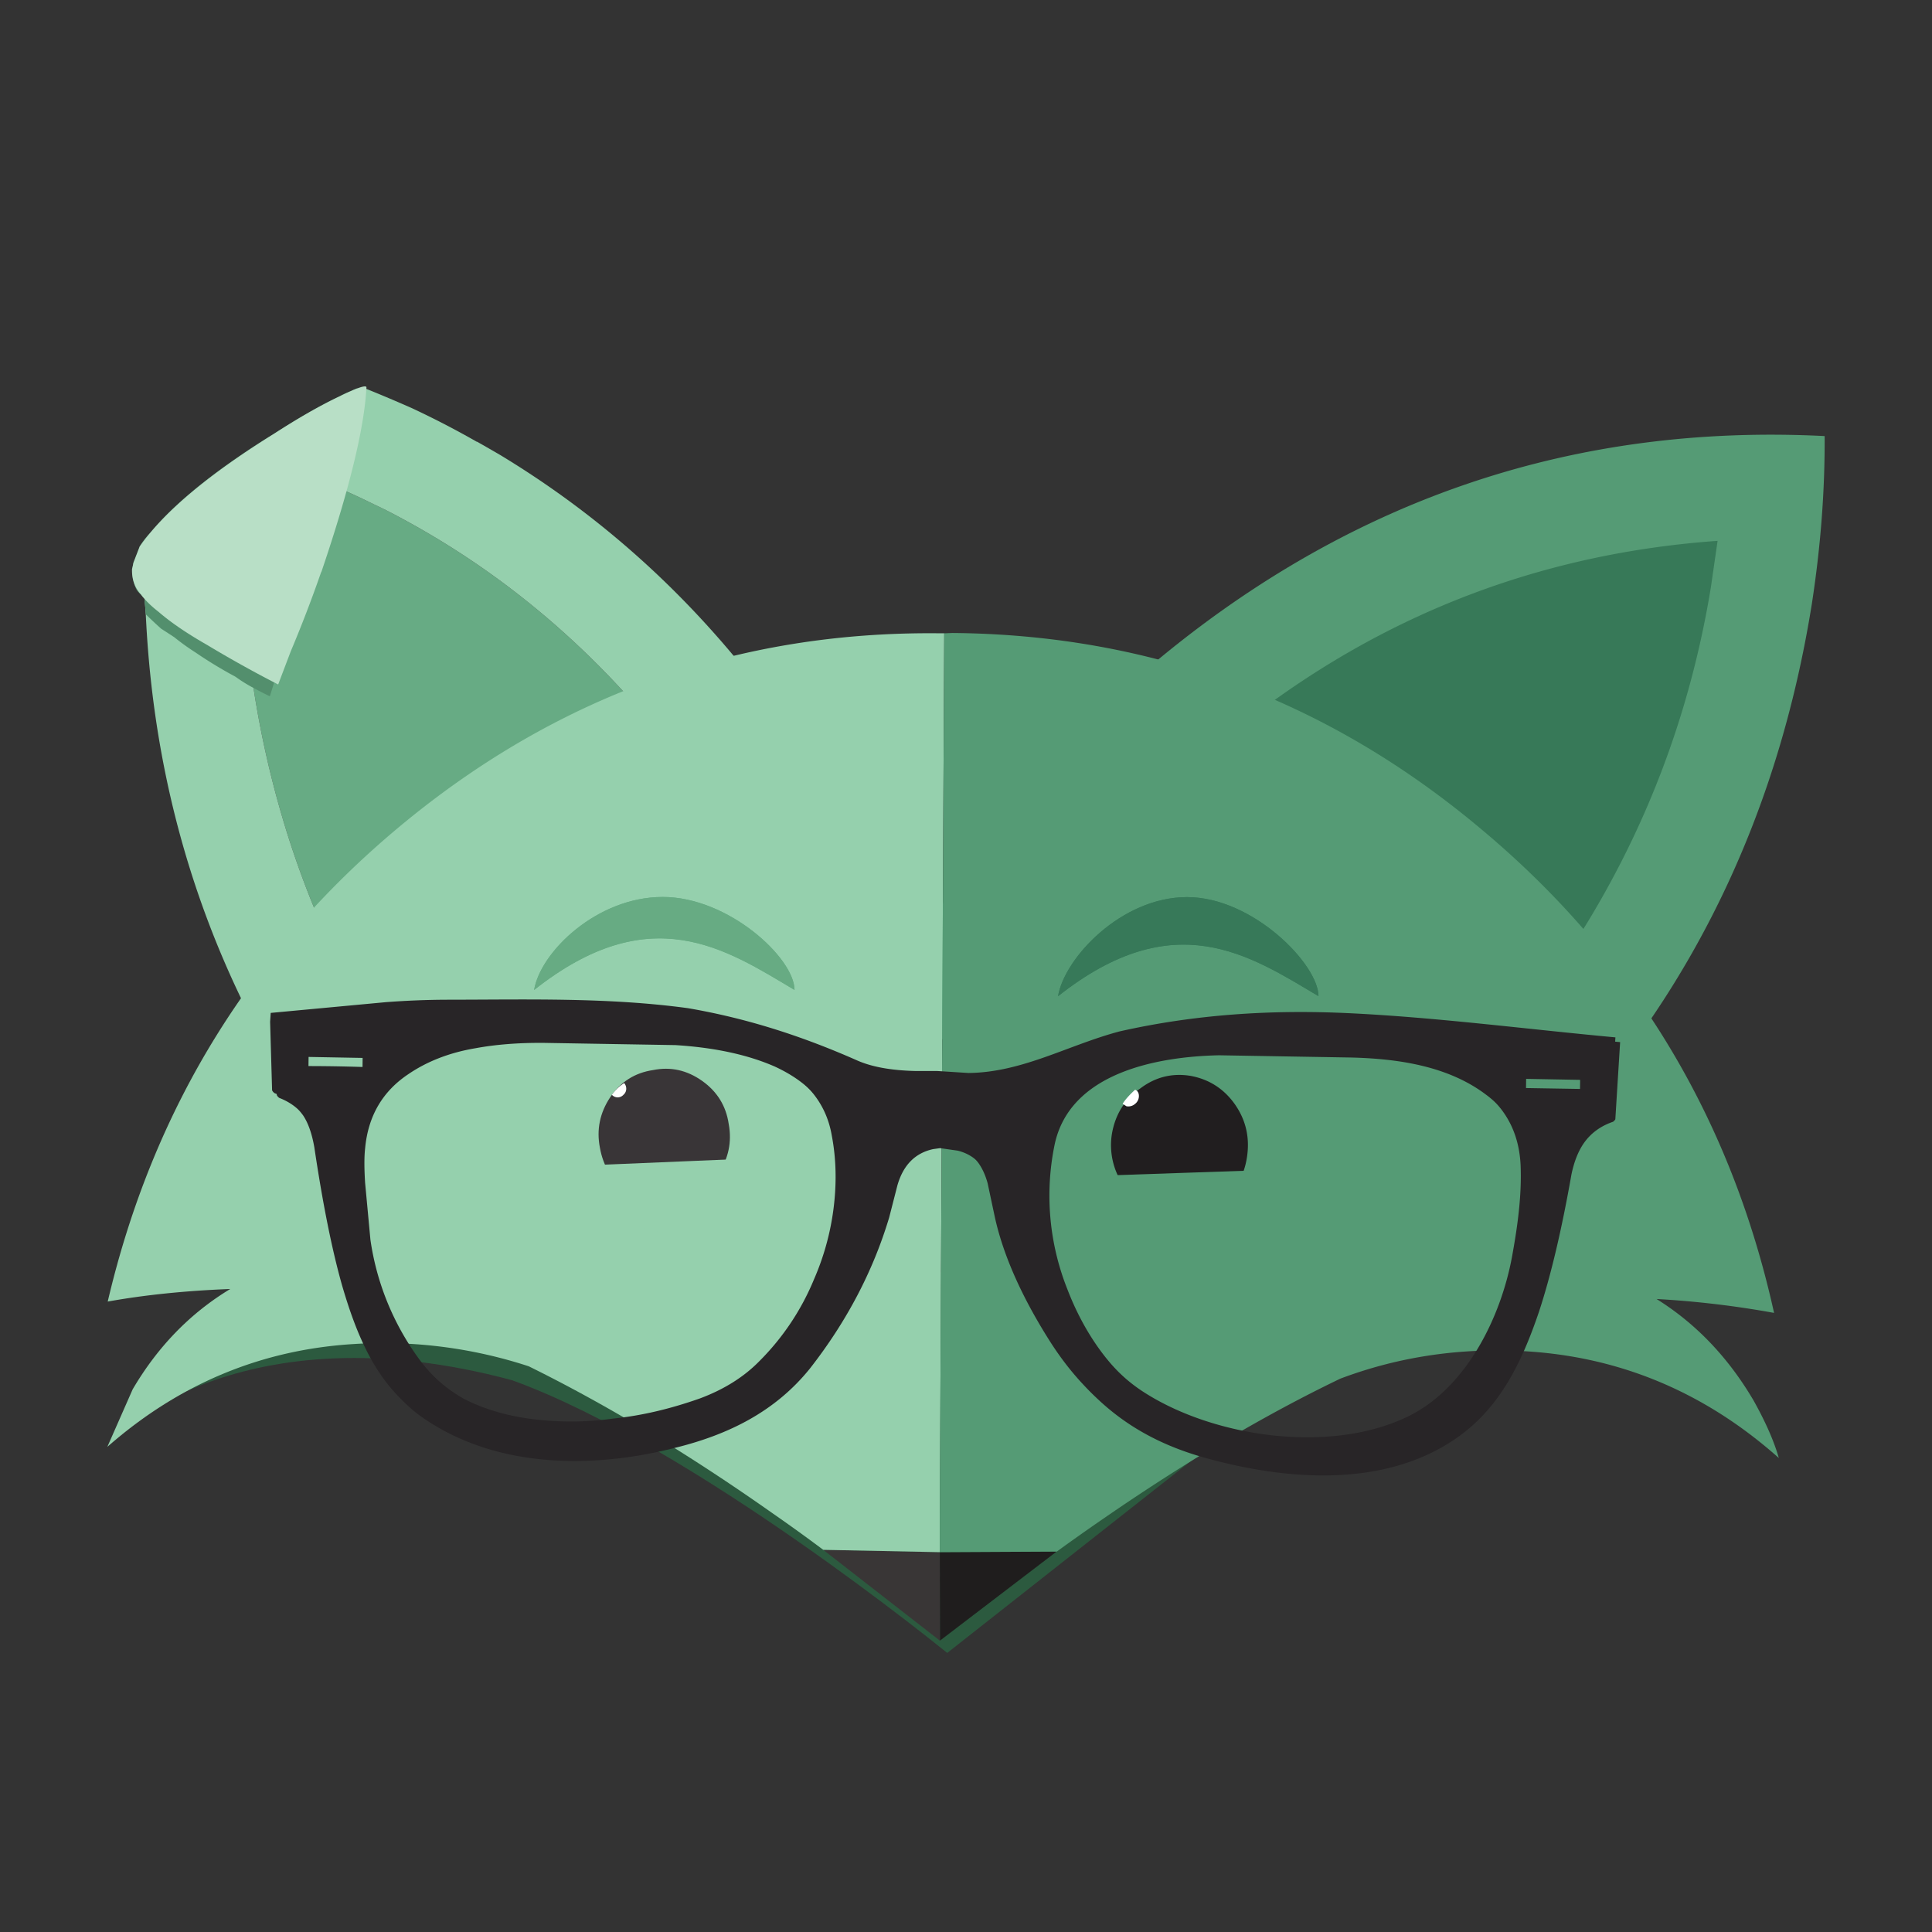 <svg viewBox="0 0 90 90" xmlns="http://www.w3.org/2000/svg"><rect x="0" y="0" width="90" height="90" fill="#333333" stroke="none"/><g fill="none" fill-rule="evenodd"><g fill-rule="nonzero"><path d="M40.81 41.185c-2.666.582-18.942-1.647-21.587-1.06-9.006.925-19.054 8.832-18.976 8.87 0 0 5.908-6.114 18.615-2.697C27.353 49.382 39.125 59 39.125 59l16.962-13.356-15.277-4.46Z" fill-opacity=".76" fill="#2B6744" style="mix-blend-mode:multiply" transform="translate(5 18)"/><path d="M11.427 23.664c-.007.202-.01.392-.008.572-.03.99-.04 1.982-.025 2.972.023.571.05 1.129.083 1.673.096 1.071.21 2.128.346 3.171-.01.006-.014.038-.012.096.016 0 .02.005.016.015.33 2.117.808 4.207 1.428 6.257a43.22 43.22 0 0 0 6.861 13.49 47.209 47.209 0 0 0 4.64 5.162.528.528 0 0 1 .143-.07c.477-.157.765-.246.861-.266a142.23 142.23 0 0 1 2.625-.72c.207-.104 1.325-.622 3.355-1.554l4.567-2.477a56.142 56.142 0 0 0 2.684-1.915 66.806 66.806 0 0 1-.358-1.208c-1.51-4.974-3.824-9.465-6.945-13.471-3.626-4.786-7.943-8.528-12.95-11.228-.44-.244-.89-.471-1.346-.683a30.289 30.289 0 0 0-1.628-.75 3.156 3.156 0 0 1-.19-.088c-.03-.015-.044-.025-.04-.03a70.748 70.748 0 0 1-1.59-.626 1.38 1.38 0 0 0-.284-.123 46.662 46.662 0 0 0-2.017-.655l-.184 2.105c0 .118-.011.235-.032.35Z" fill="#67AB84"/><path d="M11.42 24.236c-.003-.18 0-.37.007-.572-1.018.773-1.858 1.49-2.52 2.154.45.082.744.067.878-.045.285-.207.83-.72 1.635-1.537Z" fill="#B8DFC8"/><path d="M22.211 20.579a41.45 41.45 0 0 0-3.026-1.567 71.43 71.43 0 0 0-2.12-.897v.024c-.02.012-.064.194-.132.546-.07.427-.19.683-.361.77-.026 0-.05.01-.069.026a1.45 1.45 0 0 0-.3.211c-.673.383-1.521 1.107-2.543 2.171.105.033.199.074.283.123.544.222 1.075.43 1.592.626-.005.005.009.015.04.03.068.034.13.063.188.087.534.227 1.077.477 1.628.751.457.212.906.44 1.348.683 5.006 2.7 9.323 6.442 12.949 11.228 3.12 4.006 5.436 8.497 6.945 13.47.12.42.24.822.358 1.21a56.137 56.137 0 0 1-2.684 1.914l-4.567 2.477a251.46 251.46 0 0 0-3.355 1.554c-.652.17-1.526.41-2.625.72-.096.02-.384.11-.86.267a.52.52 0 0 0-.145.07 47.21 47.21 0 0 1-4.639-5.163 43.22 43.22 0 0 1-6.861-13.49 46.173 46.173 0 0 1-1.428-6.256c.005-.011 0-.016-.016-.016-.002-.058.002-.09.012-.096-.135-1.043-.25-2.1-.345-3.17a89.93 89.93 0 0 1-.084-1.673c-.014-.98-.006-1.97.026-2.973-.806.817-1.35 1.33-1.635 1.537-.135.112-.428.127-.878.045a5.513 5.513 0 0 1-.878-.146l-1.304-.367c-.007.694-.004 1.409.01 2.144-.01.117 0 .226.03.325a.259.259 0 0 0-.036.08c0 .022.01.035.025.04-.007.055-.01.11-.009.167.017.174.033.359.046.554.469 10.106 3.895 19.143 10.279 27.108a54.56 54.56 0 0 0 3.477 3.923c.273-.134.445-.207.516-.22a33.2 33.2 0 0 0 2.486-.707c1.218-.422 3.226-1.323 6.025-2.705l6.138-3.297a489.447 489.447 0 0 1 6.567-4.698c.311-.21.622-.422.931-.634-1.141-3.898-2.82-7.64-5.033-11.223a26.089 26.089 0 0 1-.752-1.232c-3.778-5.743-8.483-10.32-14.116-13.73-.36-.21-.72-.417-1.083-.622-.005-.005-.01-.005-.015.001Z" fill="#95D0AD"/><path d="M6.158 26.512c-.006.36.06.678.2.953a.871.871 0 0 0 .21.23c.04.062.1.128.186.199-.007.055-.01.11-.009.167.018.174.033.359.046.554.234.232.475.458.722.677.211.134.415.266.61.396.318.256.65.494.994.713.597.408 1.215.783 1.851 1.123.292.21.577.386.855.529.268.147.518.274.748.382.21-.671.43-1.387.661-2.149.287-1.04.597-2.093.928-3.16a6.05 6.05 0 0 0 .134-.332 288.81 288.81 0 0 1 1.28-4.152c.195-.628.404-1.25.627-1.869.129-.423.23-.855.302-1.292.09-.464.137-.93.144-1.396a1.25 1.25 0 0 0-.303.14c-.158.049-.337.13-.538.244-.893.424-1.903 1.001-3.031 1.731-.744.45-1.47.929-2.179 1.433-1.565 1.114-2.759 2.172-3.582 3.176-.197.191-.368.41-.506.648l-.293.76c-.02.116-.04.215-.057.295Z" fill="#538F6D"/><path d="M6.215 26.216c-.021.112-.043.21-.065.297-.012.471.128.865.418 1.182.186.257.459.526.82.808.565.49 1.32 1.004 2.262 1.542a55.994 55.994 0 0 0 3.308 1.841l.585-1.541a60.952 60.952 0 0 0 1.41-3.673.915.915 0 0 1 .028-.057c1.295-3.82 1.99-6.674 2.089-8.563.01-.138-.412 0-1.264.417-.893.424-1.903 1.001-3.031 1.731-3.055 1.9-5.144 3.653-6.267 5.257l-.293.759Z" fill="#B8DFC6"/><path d="M84.403 28.128c.412-2.674.61-5.279.596-7.814-11.555-.586-21.869 2.855-30.941 10.323-5.245 4.322-9.299 9.362-12.16 15.119a69.364 69.364 0 0 0 3.012 3.903c.348.401.938.958 1.77 1.674.8.68 1.62 1.335 2.46 1.963l1.957 1.734c1.22 1.077 1.98 1.709 2.28 1.893a16.261 16.261 0 0 0 3.436 1.574c1.25.411 2 .694 2.25.847 2.125.663 3.214 1.001 3.266 1.016.339.118.686.206 1.04.264a49.38 49.38 0 0 0 4.444-3.265c9.15-7.544 14.68-17.288 16.59-29.23Z" fill="#559B75"/><path d="m79.7 27.352.312-2.157c-8.614.613-16.28 3.69-22.994 9.233-3.955 3.268-7.218 7.164-9.79 11.69a49.495 49.495 0 0 0-.993 1.832c.459.502.925.998 1.399 1.486 2.244 2.329 4.595 4.247 7.054 5.756.339.208.914.485 1.725.831.747.325 1.185.496 1.314.512.818.107 1.66.192 2.525.255a42.663 42.663 0 0 0 4.58-3.301 41.826 41.826 0 0 0 9.772-11.635c2.552-4.492 4.25-9.327 5.096-14.502Z" fill="#377958"/><path fill="#1F1D1D" d="M43.778 72.306v.572l.007 3.55 5.402-4.125.038-.025-5.447.028z"/><path fill="#393636" d="M43.779 72.878v-.572l-5.43-.109 5.436 4.232-.006-3.551z"/><path d="M5.018 60.632c1.72-.31 3.623-.505 5.708-.586-1.862 1.125-3.378 2.684-4.547 4.676L5 67.401c3.337-2.93 7.161-4.526 11.471-4.79a21.736 21.736 0 0 1 8.159 1.036c3.638 1.793 7.427 4.077 11.367 6.853a79.663 79.663 0 0 1 2.353 1.697l5.428.109.001-1.684.207-41.12-.332-.002c-9.262-.076-17.512 2.845-24.75 8.765C11.777 44.1 7.148 51.555 5.018 60.632Z" fill="#95D0AD"/><path d="M69.001 38.625c-7.158-6.016-15.37-9.062-24.638-9.138l-.377.015-.207 41.12v1.684l5.445-.028-.037.026h.007a97.686 97.686 0 0 1 2.22-1.57c3.883-2.677 7.557-4.847 11.023-6.511 2.513-.947 5.157-1.382 7.933-1.306 4.721.127 8.886 1.794 12.494 5.002-.222-.78-.613-1.672-1.174-2.676-1.182-2.011-2.69-3.588-4.521-4.73a44.26 44.26 0 0 1 5.474.647c-2.017-9.11-6.564-16.622-13.642-22.535Z" fill="#559B75"/><path d="M57.55 51.476c-.517-.746-1.216-1.2-2.099-1.36-.858-.137-1.637.06-2.337.591-.723.505-1.163 1.212-1.318 2.12a3.31 3.31 0 0 0 .578 2.445c.493.72 1.18 1.162 2.063 1.323.858.136 1.649-.049 2.372-.554.724-.53 1.152-1.25 1.283-2.158.13-.884-.05-1.686-.543-2.407Z" fill="#211E1F"/><path d="M53.054 51.062c.002-.148-.056-.247-.176-.298-.266.242-.46.46-.582.655l.178.114a.471.471 0 0 0 .396-.105.46.46 0 0 0 .184-.366Z" fill="#FFF"/><path d="M33.946 52.359c-.124-.844-.54-1.515-1.246-2.013-.706-.497-1.466-.663-2.278-.498-.85.126-1.515.549-1.997 1.267-.483.727-.642 1.508-.48 2.345.153.875.583 1.562 1.29 2.06.669.496 1.428.666 2.278.509.812-.165 1.46-.61 1.942-1.337.481-.72.646-1.497.491-2.333Z" fill="#393537"/><path d="M29.173 50.721a.396.396 0 0 0-.098-.268 2.15 2.15 0 0 0-.57.548.363.363 0 0 0 .54-.004.365.365 0 0 0 .128-.276Z" fill="#FFF"/><path d="m26.963 54.305 8.487-.357s-.953 3.06-3.534 3.405c-2.582.345-4.014-1.23-4.953-3.048Zm8.771-5.145-8.49-.321s1.191-2.974 3.791-3.112c2.6-.138 3.905 1.546 4.699 3.433Z" fill="#95D0AD"/><path d="m50.388 54.798 8.49-.29s-.977 3.052-3.561 3.377c-2.584.325-4.004-1.262-4.929-3.087Zm9.224-5.423-8.489.348s.957-3.058 3.539-3.401c2.582-.343 4.013 1.234 4.95 3.053Z" fill="#559B75"/><path d="M63.053 47.42c-3.604-.173-7.15.052-10.68.848-2.396.635-4.521 1.911-7.037 1.937l-1.43-.091h-.01l-.02-.002v.002l-1.021-.002c-1.126-.027-2.029-.191-2.71-.492-2.56-1.133-5.126-1.963-7.884-2.434-3.757-.51-7.51-.395-11.295-.394-.914.006-1.84.044-2.778.114l-5.357.5-.03.414.093 3.192a.339.339 0 0 0 .12.135c.539.206.984.555 1.335 1.047.234.358.406.852.514 1.48.39 2.621.82 4.762 1.29 6.422.653 2.237 1.57 4.583 3.55 5.952 3.394 2.349 7.869 2.393 11.775 1.39 2.458-.61 4.637-1.68 6.254-3.69 1.71-2.188 2.94-4.533 3.69-7.035l.382-1.49c.27-.947.826-1.511 1.668-1.693l.321-.045.82.117c.816.202 1.354.783 1.615 1.743l.32 1.5c.433 2.037 1.445 4.062 2.547 5.806 1.726 2.734 3.928 4.39 7.028 5.256 3.803 1.063 8.442 1.439 11.828-.987 1.972-1.414 2.97-3.54 3.74-5.811.554-1.683 1.058-3.816 1.514-6.402.124-.592.314-1.074.57-1.445.327-.471.784-.807 1.371-1.007.068-.06.102-.1.103-.121l.223-3.588c-4.129-.381-8.278-.928-12.419-1.126Zm-48.686 2.464.008-.648 2.74.05-.008.64a79.17 79.17 0 0 0-2.74-.042Zm24.754 5.878a12.037 12.037 0 0 1-.983 4.058 11.662 11.662 0 0 1-2.531 3.795c-.727.747-1.657 1.332-2.788 1.753-1.392.49-2.73.802-4.012.934-.967.134-1.947.17-2.942.106-1.566-.1-2.915-.444-4.046-1.032-.782-.434-1.499-1.059-2.15-1.872a12.389 12.389 0 0 1-2.413-5.75l-.248-2.657c-.043-.685-.043-1.22.001-1.603.138-1.496.805-2.645 2.002-3.448.888-.607 1.933-1.012 3.136-1.215.947-.175 2.005-.258 3.173-.25l6.146.104c1.821.113 3.363.446 4.625.998.805.372 1.436.82 1.892 1.342.518.59.846 1.287.984 2.09.162.848.213 1.73.154 2.647Zm31.54 2.968c-.515 2.837-2.119 6.115-4.798 7.449-3.604 1.793-9.105 1.02-12.414-1.141-1.738-1.135-2.984-3.046-3.722-4.969a11.777 11.777 0 0 1-.603-6.727c.697-3.38 4.79-4.12 7.661-4.183l6.142.104c2.158.053 4.496.38 6.274 1.713 1.157.846 1.774 2.01 1.852 3.494.063 1.428-.137 2.86-.392 4.26Zm.424-7.827.008-.645 2.74.05-.011.64-2.737-.045Z" fill="#282527"/></g><path d="M30.872 41.784c-3.07 0-5.7 2.564-5.991 4.333 5.406-4.278 8.914-1.919 12.13-.002 0-1.475-3.07-4.332-6.14-4.331Z" fill="#67AB83" fill-rule="nonzero"/><path d="M30.872 41.784c-3.07 0-5.7 2.564-5.991 4.333 5.406-4.278 8.914-1.919 12.13-.002 0-1.475-3.07-4.332-6.14-4.331Z" fill="#67AB83" fill-rule="nonzero"/><path d="M30.872 41.784c-3.07 0-5.7 2.564-5.991 4.333 5.406-4.278 8.914-1.919 12.13-.002 0-1.475-3.07-4.332-6.14-4.331Z"/><path d="M55.298 41.791c-3.07 0-5.718 2.847-6.01 4.616 5.407-4.278 8.915-1.919 12.131-.003 0-1.474-3.052-4.613-6.121-4.613Z" fill="#377959" fill-rule="nonzero"/><path d="M55.298 41.791c-3.07 0-5.718 2.847-6.01 4.616 5.407-4.278 8.915-1.919 12.131-.003 0-1.474-3.052-4.613-6.121-4.613Z" fill="#377959" fill-rule="nonzero"/><path d="M55.298 41.791c-3.07 0-5.718 2.847-6.01 4.616 5.407-4.278 8.915-1.919 12.131-.003 0-1.474-3.052-4.613-6.121-4.613Z"/><path d="M62.834 47.198c-3.605-.172-7.15.053-10.68.849-2.396.635-4.521 1.911-7.037 1.937l-1.43-.091h-.01l-.02-.002v.001l-1.021-.001c-1.126-.027-2.029-.191-2.71-.493-2.56-1.132-5.127-1.962-7.884-2.434-3.757-.51-7.51-.394-11.295-.393-.914.005-1.84.043-2.778.114l-5.358.5-.028.414.092 3.192a.339.339 0 0 0 .12.135c.538.206.984.555 1.334 1.047.235.358.406.852.515 1.48.39 2.621.82 4.762 1.29 6.422.653 2.237 1.57 4.582 3.55 5.952 3.394 2.348 7.869 2.393 11.775 1.389 2.457-.609 4.637-1.68 6.254-3.689 1.71-2.188 2.94-4.533 3.69-7.035l.382-1.49c.27-.947.826-1.511 1.668-1.693l.32-.045.822.117c.815.202 1.352.783 1.614 1.743l.319 1.5c.433 2.036 1.446 4.061 2.548 5.806 1.726 2.734 3.928 4.389 7.028 5.255 3.803 1.064 8.442 1.44 11.828-.986 1.972-1.414 2.97-3.54 3.74-5.812.554-1.682 1.058-3.816 1.514-6.401.124-.592.314-1.074.57-1.446.327-.47.784-.806 1.371-1.006.067-.06.102-.1.102-.122l.224-3.587c-4.13-.381-8.278-.928-12.42-1.127Zm-48.686 2.464.007-.648 2.74.05-.007.64a79.17 79.17 0 0 0-2.74-.042Zm24.754 5.88a12.037 12.037 0 0 1-.984 4.057 11.662 11.662 0 0 1-2.53 3.795c-.727.747-1.657 1.331-2.788 1.752-1.392.492-2.73.803-4.012.934-.967.135-1.947.17-2.942.107-1.567-.1-2.916-.444-4.047-1.032-.781-.434-1.498-1.059-2.15-1.872a12.389 12.389 0 0 1-2.412-5.751l-.248-2.656c-.044-.686-.043-1.22.001-1.603.138-1.496.805-2.645 2.002-3.449.887-.606 1.933-1.011 3.136-1.214.947-.175 2.005-.258 3.173-.25l6.146.103c1.82.114 3.362.447 4.625.999.805.372 1.436.82 1.892 1.342.517.59.845 1.287.983 2.09.162.847.214 1.73.155 2.647Zm31.54 2.967c-.515 2.836-2.12 6.115-4.798 7.448-3.604 1.794-9.105 1.021-12.414-1.14-1.738-1.136-2.984-3.046-3.722-4.969a11.777 11.777 0 0 1-.604-6.727c.698-3.38 4.79-4.12 7.662-4.183l6.142.104c2.158.053 4.496.38 6.274 1.713 1.157.846 1.774 2.01 1.852 3.494.063 1.427-.138 2.86-.392 4.26Zm.424-7.827.007-.645 2.74.05-.01.64-2.737-.045Z" fill="#282527" fill-rule="nonzero"/></g></svg>